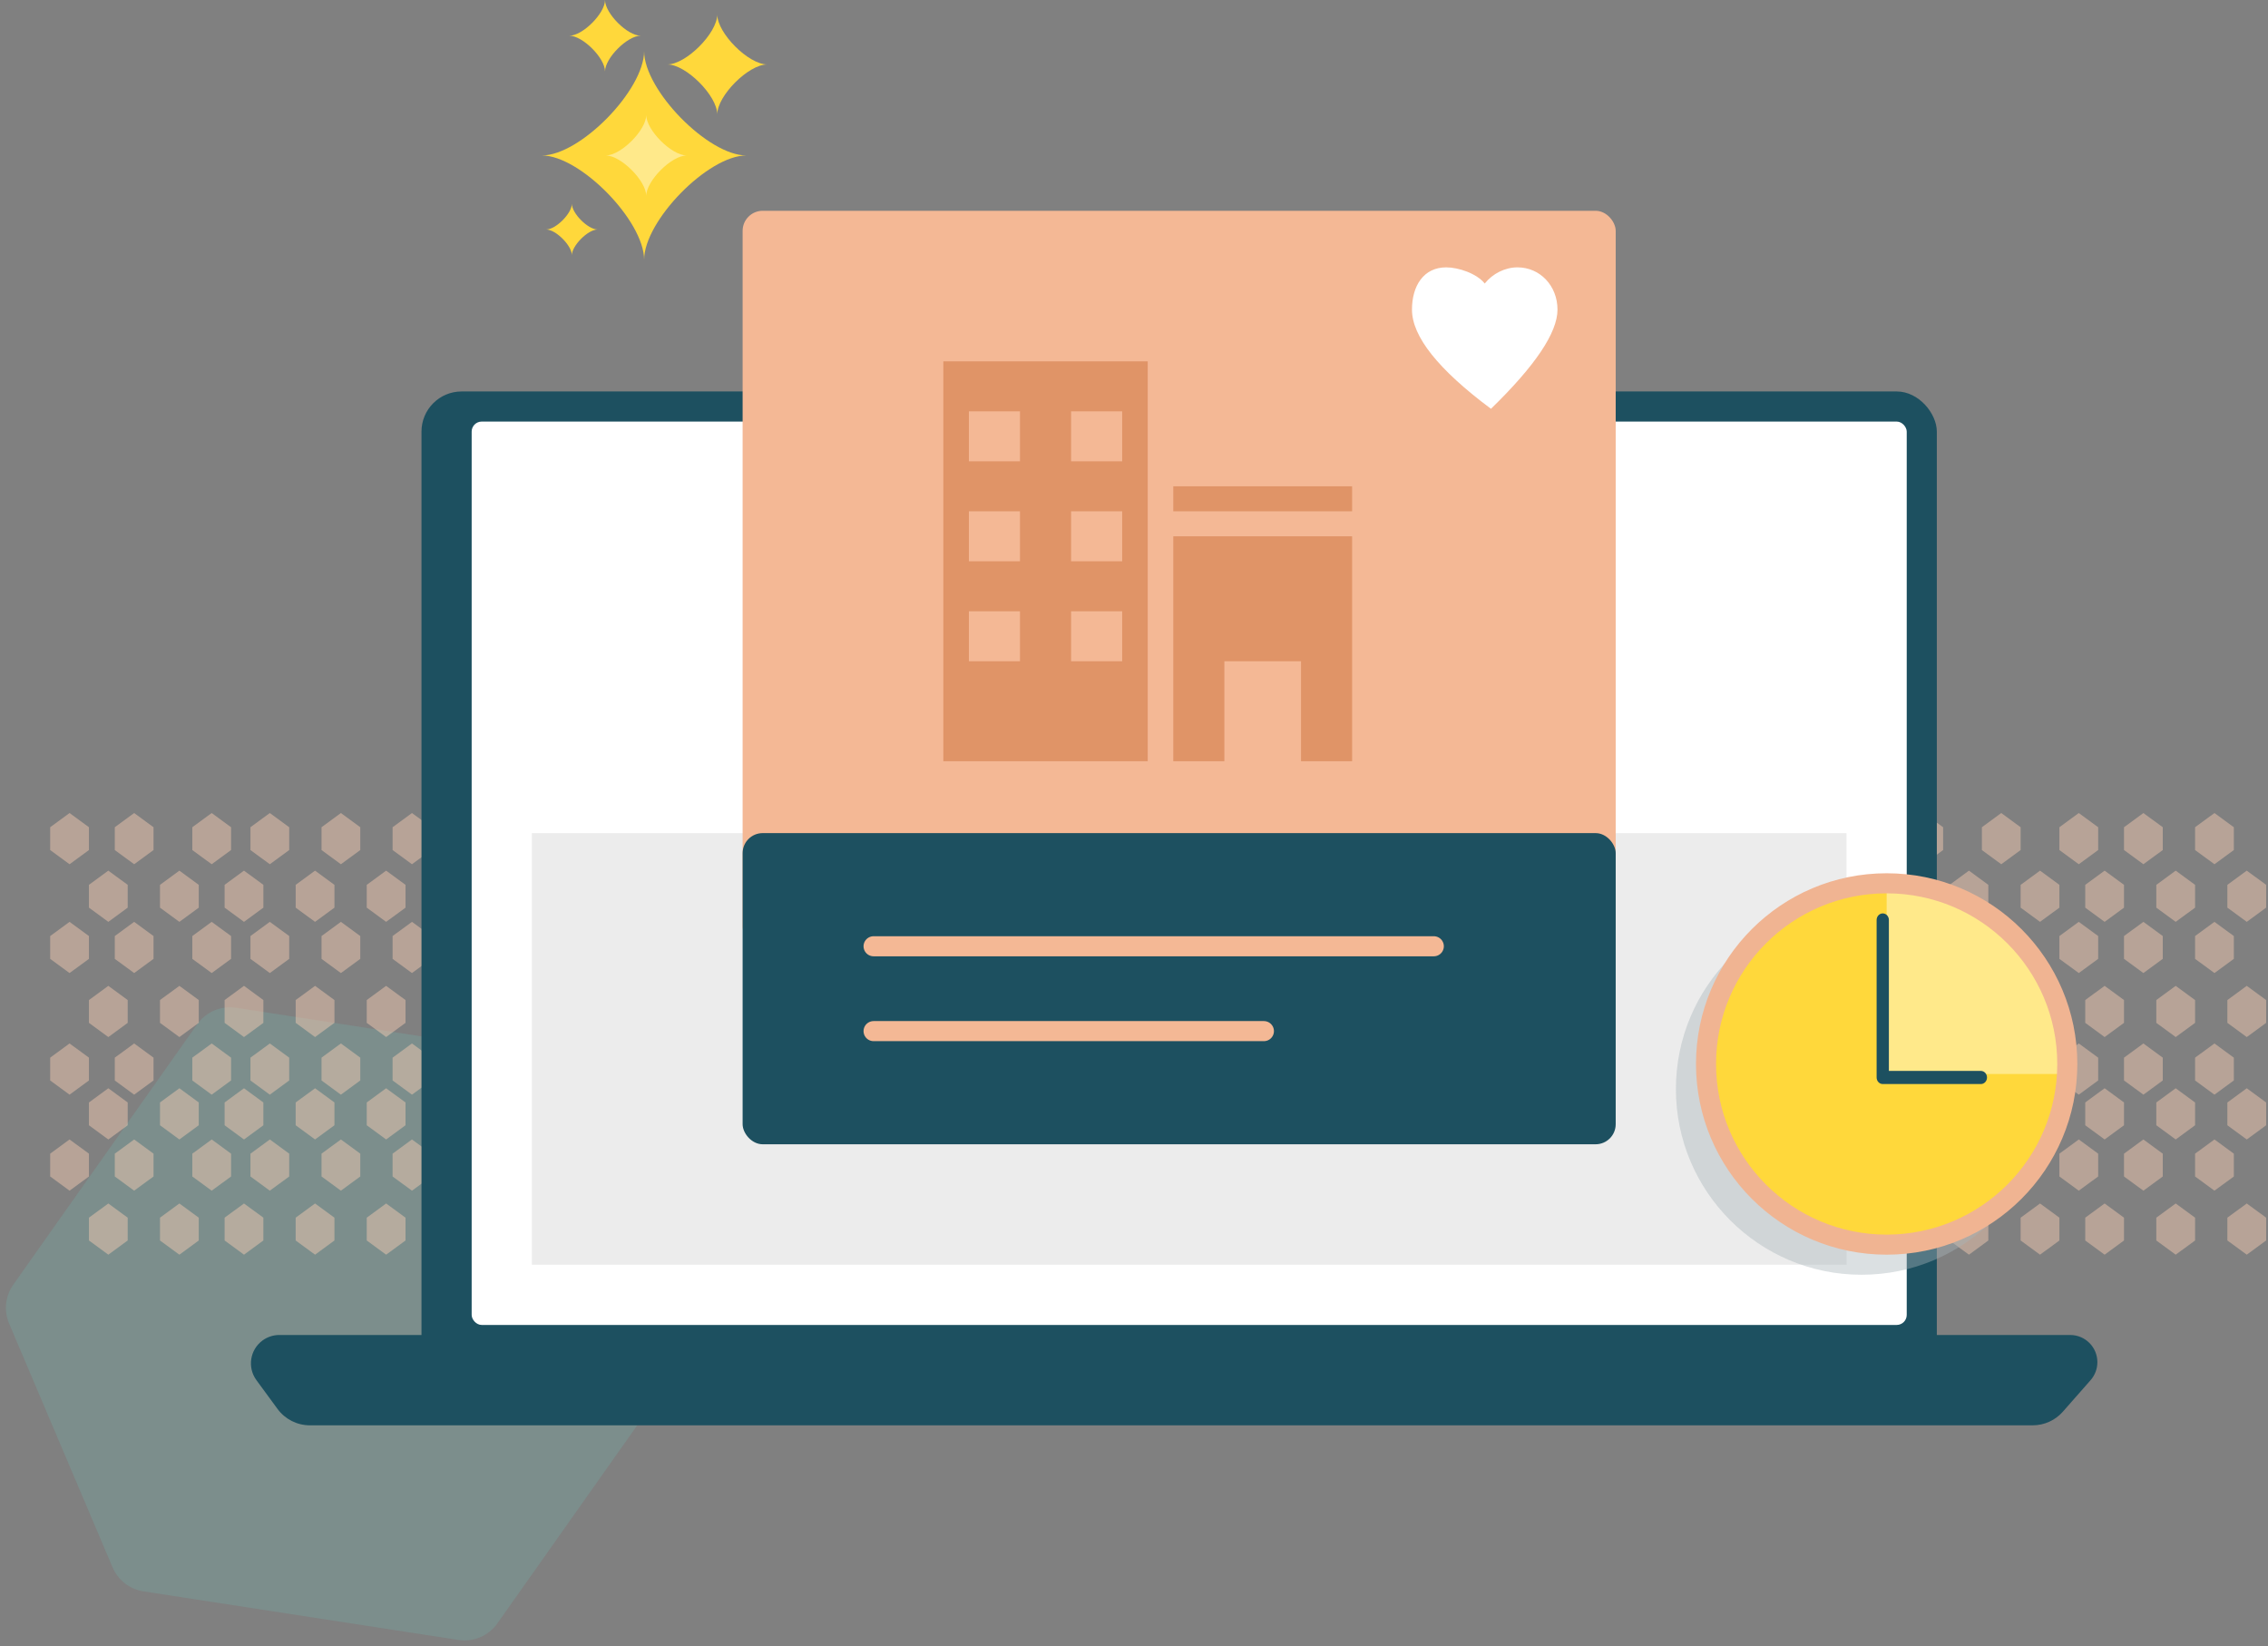 <?xml version="1.0" encoding="UTF-8"?>
<svg width="226px" height="164px" viewBox="0 0 226 164" version="1.1" xmlns="http://www.w3.org/2000/svg" xmlns:xlink="http://www.w3.org/1999/xlink">
    <rect x="0" y="0" width="226" height="164" fill="#808080" stroke="none"/>
    <!-- Generator: sketchtool 51.2 (57519) - http://www.bohemiancoding.com/sketch -->
    <title>83A30BFD-D18C-4007-9A3E-85406450550F</title>
    <desc>Created with sketchtool.</desc>
    <defs></defs>
    <g id="Page-1" stroke="none" stroke-width="1" fill="none" fill-rule="evenodd">
        <g id="31-List-Your-Property---Thank-you-pop-up" transform="translate(-602, -271)">
            <g id="Group-20" transform="translate(477, 211)">
                <g id="listing-submitted" transform="translate(117, 60)">
                    <path d="M44.708,98.573 L71.714,115.296 C72.892,116.025 73.608,117.311 73.608,118.696 L73.608,145.086 C73.608,146.471 72.892,147.758 71.714,148.487 L44.708,165.21 C43.418,166.009 41.787,166.009 40.497,165.21 L13.491,148.487 C12.314,147.758 11.597,146.471 11.597,145.086 L11.597,118.696 C11.597,117.311 12.314,116.025 13.491,115.296 L40.497,98.573 C41.787,97.774 43.418,97.774 44.708,98.573 Z" id="Polygon-2-Copy" fill-opacity="0.204" fill="#6DC7BE" transform="translate(42.603, 131.891) rotate(-23) translate(-42.603, -131.891) "></path>
                    <g id="Group-9" transform="translate(13, 81)" fill="#FFD1B6" fill-opacity="0.437">
                        <path d="M1.931,0 L3.863,1.414 L3.863,3.687 L1.931,5.101 L0,3.687 L0,1.414 L1.931,0 Z M111.373,0 L113.304,1.414 L113.304,3.687 L111.373,5.101 L109.442,3.687 L109.442,1.414 L111.373,0 Z M1.931,22.957 L3.863,24.371 L3.863,26.643 L1.931,28.058 L0,26.643 L0,24.371 L1.931,22.957 Z M111.373,22.957 L113.304,24.371 L113.304,26.643 L111.373,28.058 L109.442,26.643 L109.442,24.371 L111.373,22.957 Z M1.931,10.841 L3.863,12.255 L3.863,14.528 L1.931,15.942 L0,14.528 L0,12.255 L1.931,10.841 Z M111.373,10.841 L113.304,12.255 L113.304,14.528 L111.373,15.942 L109.442,14.528 L109.442,12.255 L111.373,10.841 Z M1.931,32.522 L3.863,33.936 L3.863,36.209 L1.931,37.623 L0,36.209 L0,33.936 L1.931,32.522 Z M111.373,32.522 L113.304,33.936 L113.304,36.209 L111.373,37.623 L109.442,36.209 L109.442,33.936 L111.373,32.522 Z M5.794,5.739 L7.725,7.154 L7.725,9.426 L5.794,10.841 L3.863,9.426 L3.863,7.154 L5.794,5.739 Z M115.236,5.739 L117.167,7.154 L117.167,9.426 L115.236,10.841 L113.304,9.426 L113.304,7.154 L115.236,5.739 Z M5.794,27.42 L7.725,28.835 L7.725,31.107 L5.794,32.522 L3.863,31.107 L3.863,28.835 L5.794,27.42 Z M115.236,27.42 L117.167,28.835 L117.167,31.107 L115.236,32.522 L113.304,31.107 L113.304,28.835 L115.236,27.42 Z M5.794,17.217 L7.725,18.632 L7.725,20.904 L5.794,22.319 L3.863,20.904 L3.863,18.632 L5.794,17.217 Z M115.236,17.217 L117.167,18.632 L117.167,20.904 L115.236,22.319 L113.304,20.904 L113.304,18.632 L115.236,17.217 Z M5.794,38.899 L7.725,40.313 L7.725,42.586 L5.794,44 L3.863,42.586 L3.863,40.313 L5.794,38.899 Z M115.236,38.899 L117.167,40.313 L117.167,42.586 L115.236,44 L113.304,42.586 L113.304,40.313 L115.236,38.899 Z M28.97,0 L30.901,1.414 L30.901,3.687 L28.97,5.101 L27.039,3.687 L27.039,1.414 L28.97,0 Z M139.699,0 L141.63,1.414 L141.63,3.687 L139.699,5.101 L137.768,3.687 L137.768,1.414 L139.699,0 Z M28.97,22.957 L30.901,24.371 L30.901,26.643 L28.97,28.058 L27.039,26.643 L27.039,24.371 L28.97,22.957 Z M139.699,22.957 L141.63,24.371 L141.63,26.643 L139.699,28.058 L137.768,26.643 L137.768,24.371 L139.699,22.957 Z M28.97,10.841 L30.901,12.255 L30.901,14.528 L28.97,15.942 L27.039,14.528 L27.039,12.255 L28.97,10.841 Z M139.699,10.841 L141.63,12.255 L141.63,14.528 L139.699,15.942 L137.768,14.528 L137.768,12.255 L139.699,10.841 Z M28.97,32.522 L30.901,33.936 L30.901,36.209 L28.97,37.623 L27.039,36.209 L27.039,33.936 L28.97,32.522 Z M139.699,32.522 L141.63,33.936 L141.63,36.209 L139.699,37.623 L137.768,36.209 L137.768,33.936 L139.699,32.522 Z M33.476,5.739 L35.408,7.154 L35.408,9.426 L33.476,10.841 L31.545,9.426 L31.545,7.154 L33.476,5.739 Z M142.918,5.739 L144.849,7.154 L144.849,9.426 L142.918,10.841 L140.987,9.426 L140.987,7.154 L142.918,5.739 Z M33.476,27.42 L35.408,28.835 L35.408,31.107 L33.476,32.522 L31.545,31.107 L31.545,28.835 L33.476,27.42 Z M142.918,27.42 L144.849,28.835 L144.849,31.107 L142.918,32.522 L140.987,31.107 L140.987,28.835 L142.918,27.42 Z M33.476,17.217 L35.408,18.632 L35.408,20.904 L33.476,22.319 L31.545,20.904 L31.545,18.632 L33.476,17.217 Z M142.918,17.217 L144.849,18.632 L144.849,20.904 L142.918,22.319 L140.987,20.904 L140.987,18.632 L142.918,17.217 Z M33.476,38.899 L35.408,40.313 L35.408,42.586 L33.476,44 L31.545,42.586 L31.545,40.313 L33.476,38.899 Z M142.918,38.899 L144.849,40.313 L144.849,42.586 L142.918,44 L140.987,42.586 L140.987,40.313 L142.918,38.899 Z M57.94,0 L59.871,1.414 L59.871,3.687 L57.94,5.101 L56.008,3.687 L56.008,1.414 L57.94,0 Z M166.738,0 L168.669,1.414 L168.669,3.687 L166.738,5.101 L164.806,3.687 L164.806,1.414 L166.738,0 Z M57.94,22.957 L59.871,24.371 L59.871,26.643 L57.94,28.058 L56.008,26.643 L56.008,24.371 L57.94,22.957 Z M166.738,22.957 L168.669,24.371 L168.669,26.643 L166.738,28.058 L164.806,26.643 L164.806,24.371 L166.738,22.957 Z M57.94,10.841 L59.871,12.255 L59.871,14.528 L57.94,15.942 L56.008,14.528 L56.008,12.255 L57.94,10.841 Z M166.738,10.841 L168.669,12.255 L168.669,14.528 L166.738,15.942 L164.806,14.528 L164.806,12.255 L166.738,10.841 Z M57.94,32.522 L59.871,33.936 L59.871,36.209 L57.94,37.623 L56.008,36.209 L56.008,33.936 L57.94,32.522 Z M166.738,32.522 L168.669,33.936 L168.669,36.209 L166.738,37.623 L164.806,36.209 L164.806,33.936 L166.738,32.522 Z M60.515,5.739 L62.446,7.154 L62.446,9.426 L60.515,10.841 L58.584,9.426 L58.584,7.154 L60.515,5.739 Z M170.6,5.739 L172.532,7.154 L172.532,9.426 L170.6,10.841 L168.669,9.426 L168.669,7.154 L170.6,5.739 Z M60.515,27.42 L62.446,28.835 L62.446,31.107 L60.515,32.522 L58.584,31.107 L58.584,28.835 L60.515,27.42 Z M170.6,27.42 L172.532,28.835 L172.532,31.107 L170.6,32.522 L168.669,31.107 L168.669,28.835 L170.6,27.42 Z M60.515,17.217 L62.446,18.632 L62.446,20.904 L60.515,22.319 L58.584,20.904 L58.584,18.632 L60.515,17.217 Z M170.6,17.217 L172.532,18.632 L172.532,20.904 L170.6,22.319 L168.669,20.904 L168.669,18.632 L170.6,17.217 Z M60.515,38.899 L62.446,40.313 L62.446,42.586 L60.515,44 L58.584,42.586 L58.584,40.313 L60.515,38.899 Z M170.6,38.899 L172.532,40.313 L172.532,42.586 L170.6,44 L168.669,42.586 L168.669,40.313 L170.6,38.899 Z M84.335,0 L86.266,1.414 L86.266,3.687 L84.335,5.101 L82.403,3.687 L82.403,1.414 L84.335,0 Z M194.42,0 L196.351,1.414 L196.351,3.687 L194.42,5.101 L192.489,3.687 L192.489,1.414 L194.42,0 Z M84.335,22.957 L86.266,24.371 L86.266,26.643 L84.335,28.058 L82.403,26.643 L82.403,24.371 L84.335,22.957 Z M194.42,22.957 L196.351,24.371 L196.351,26.643 L194.42,28.058 L192.489,26.643 L192.489,24.371 L194.42,22.957 Z M84.335,10.841 L86.266,12.255 L86.266,14.528 L84.335,15.942 L82.403,14.528 L82.403,12.255 L84.335,10.841 Z M194.42,10.841 L196.351,12.255 L196.351,14.528 L194.42,15.942 L192.489,14.528 L192.489,12.255 L194.42,10.841 Z M84.335,32.522 L86.266,33.936 L86.266,36.209 L84.335,37.623 L82.403,36.209 L82.403,33.936 L84.335,32.522 Z M194.42,32.522 L196.351,33.936 L196.351,36.209 L194.42,37.623 L192.489,36.209 L192.489,33.936 L194.42,32.522 Z M88.197,5.739 L90.128,7.154 L90.128,9.426 L88.197,10.841 L86.266,9.426 L86.266,7.154 L88.197,5.739 Z M198.283,5.739 L200.214,7.154 L200.214,9.426 L198.283,10.841 L196.351,9.426 L196.351,7.154 L198.283,5.739 Z M88.197,27.42 L90.128,28.835 L90.128,31.107 L88.197,32.522 L86.266,31.107 L86.266,28.835 L88.197,27.42 Z M198.283,27.42 L200.214,28.835 L200.214,31.107 L198.283,32.522 L196.351,31.107 L196.351,28.835 L198.283,27.42 Z M88.197,17.217 L90.128,18.632 L90.128,20.904 L88.197,22.319 L86.266,20.904 L86.266,18.632 L88.197,17.217 Z M198.283,17.217 L200.214,18.632 L200.214,20.904 L198.283,22.319 L196.351,20.904 L196.351,18.632 L198.283,17.217 Z M88.197,38.899 L90.128,40.313 L90.128,42.586 L88.197,44 L86.266,42.586 L86.266,40.313 L88.197,38.899 Z M198.283,38.899 L200.214,40.313 L200.214,42.586 L198.283,44 L196.351,42.586 L196.351,40.313 L198.283,38.899 Z M16.094,0 L18.026,1.414 L18.026,3.687 L16.094,5.101 L14.163,3.687 L14.163,1.414 L16.094,0 Z M126.18,0 L128.111,1.414 L128.111,3.687 L126.18,5.101 L124.249,3.687 L124.249,1.414 L126.18,0 Z M16.094,22.957 L18.026,24.371 L18.026,26.643 L16.094,28.058 L14.163,26.643 L14.163,24.371 L16.094,22.957 Z M126.18,22.957 L128.111,24.371 L128.111,26.643 L126.18,28.058 L124.249,26.643 L124.249,24.371 L126.18,22.957 Z M16.094,10.841 L18.026,12.255 L18.026,14.528 L16.094,15.942 L14.163,14.528 L14.163,12.255 L16.094,10.841 Z M126.18,10.841 L128.111,12.255 L128.111,14.528 L126.18,15.942 L124.249,14.528 L124.249,12.255 L126.18,10.841 Z M16.094,32.522 L18.026,33.936 L18.026,36.209 L16.094,37.623 L14.163,36.209 L14.163,33.936 L16.094,32.522 Z M126.18,32.522 L128.111,33.936 L128.111,36.209 L126.18,37.623 L124.249,36.209 L124.249,33.936 L126.18,32.522 Z M19.313,5.739 L21.245,7.154 L21.245,9.426 L19.313,10.841 L17.382,9.426 L17.382,7.154 L19.313,5.739 Z M129.399,5.739 L131.33,7.154 L131.33,9.426 L129.399,10.841 L127.467,9.426 L127.467,7.154 L129.399,5.739 Z M19.313,27.42 L21.245,28.835 L21.245,31.107 L19.313,32.522 L17.382,31.107 L17.382,28.835 L19.313,27.42 Z M129.399,27.42 L131.33,28.835 L131.33,31.107 L129.399,32.522 L127.467,31.107 L127.467,28.835 L129.399,27.42 Z M19.313,17.217 L21.245,18.632 L21.245,20.904 L19.313,22.319 L17.382,20.904 L17.382,18.632 L19.313,17.217 Z M129.399,17.217 L131.33,18.632 L131.33,20.904 L129.399,22.319 L127.467,20.904 L127.467,18.632 L129.399,17.217 Z M19.313,38.899 L21.245,40.313 L21.245,42.586 L19.313,44 L17.382,42.586 L17.382,40.313 L19.313,38.899 Z M129.399,38.899 L131.33,40.313 L131.33,42.586 L129.399,44 L127.467,42.586 L127.467,40.313 L129.399,38.899 Z M43.133,0 L45.064,1.414 L45.064,3.687 L43.133,5.101 L41.202,3.687 L41.202,1.414 L43.133,0 Z M153.862,0 L155.794,1.414 L155.794,3.687 L153.862,5.101 L151.931,3.687 L151.931,1.414 L153.862,0 Z M43.133,22.957 L45.064,24.371 L45.064,26.643 L43.133,28.058 L41.202,26.643 L41.202,24.371 L43.133,22.957 Z M153.862,22.957 L155.794,24.371 L155.794,26.643 L153.862,28.058 L151.931,26.643 L151.931,24.371 L153.862,22.957 Z M43.133,10.841 L45.064,12.255 L45.064,14.528 L43.133,15.942 L41.202,14.528 L41.202,12.255 L43.133,10.841 Z M153.862,10.841 L155.794,12.255 L155.794,14.528 L153.862,15.942 L151.931,14.528 L151.931,12.255 L153.862,10.841 Z M43.133,32.522 L45.064,33.936 L45.064,36.209 L43.133,37.623 L41.202,36.209 L41.202,33.936 L43.133,32.522 Z M153.862,32.522 L155.794,33.936 L155.794,36.209 L153.862,37.623 L151.931,36.209 L151.931,33.936 L153.862,32.522 Z M46.352,5.739 L48.283,7.154 L48.283,9.426 L46.352,10.841 L44.42,9.426 L44.42,7.154 L46.352,5.739 Z M157.081,5.739 L159.012,7.154 L159.012,9.426 L157.081,10.841 L155.15,9.426 L155.15,7.154 L157.081,5.739 Z M46.352,27.42 L48.283,28.835 L48.283,31.107 L46.352,32.522 L44.42,31.107 L44.42,28.835 L46.352,27.42 Z M157.081,27.42 L159.012,28.835 L159.012,31.107 L157.081,32.522 L155.15,31.107 L155.15,28.835 L157.081,27.42 Z M46.352,17.217 L48.283,18.632 L48.283,20.904 L46.352,22.319 L44.42,20.904 L44.42,18.632 L46.352,17.217 Z M157.081,17.217 L159.012,18.632 L159.012,20.904 L157.081,22.319 L155.15,20.904 L155.15,18.632 L157.081,17.217 Z M46.352,38.899 L48.283,40.313 L48.283,42.586 L46.352,44 L44.42,42.586 L44.42,40.313 L46.352,38.899 Z M157.081,38.899 L159.012,40.313 L159.012,42.586 L157.081,44 L155.15,42.586 L155.15,40.313 L157.081,38.899 Z M70.815,0 L72.747,1.414 L72.747,3.687 L70.815,5.101 L68.884,3.687 L68.884,1.414 L70.815,0 Z M180.901,0 L182.832,1.414 L182.832,3.687 L180.901,5.101 L178.969,3.687 L178.969,1.414 L180.901,0 Z M70.815,22.957 L72.747,24.371 L72.747,26.643 L70.815,28.058 L68.884,26.643 L68.884,24.371 L70.815,22.957 Z M180.901,22.957 L182.832,24.371 L182.832,26.643 L180.901,28.058 L178.969,26.643 L178.969,24.371 L180.901,22.957 Z M70.815,10.841 L72.747,12.255 L72.747,14.528 L70.815,15.942 L68.884,14.528 L68.884,12.255 L70.815,10.841 Z M180.901,10.841 L182.832,12.255 L182.832,14.528 L180.901,15.942 L178.969,14.528 L178.969,12.255 L180.901,10.841 Z M70.815,32.522 L72.747,33.936 L72.747,36.209 L70.815,37.623 L68.884,36.209 L68.884,33.936 L70.815,32.522 Z M180.901,32.522 L182.832,33.936 L182.832,36.209 L180.901,37.623 L178.969,36.209 L178.969,33.936 L180.901,32.522 Z M73.39,5.739 L75.322,7.154 L75.322,9.426 L73.39,10.841 L71.459,9.426 L71.459,7.154 L73.39,5.739 Z M184.12,5.739 L186.051,7.154 L186.051,9.426 L184.12,10.841 L182.188,9.426 L182.188,7.154 L184.12,5.739 Z M73.39,27.42 L75.322,28.835 L75.322,31.107 L73.39,32.522 L71.459,31.107 L71.459,28.835 L73.39,27.42 Z M184.12,27.42 L186.051,28.835 L186.051,31.107 L184.12,32.522 L182.188,31.107 L182.188,28.835 L184.12,27.42 Z M73.39,17.217 L75.322,18.632 L75.322,20.904 L73.39,22.319 L71.459,20.904 L71.459,18.632 L73.39,17.217 Z M184.12,17.217 L186.051,18.632 L186.051,20.904 L184.12,22.319 L182.188,20.904 L182.188,18.632 L184.12,17.217 Z M73.39,38.899 L75.322,40.313 L75.322,42.586 L73.39,44 L71.459,42.586 L71.459,40.313 L73.39,38.899 Z M184.12,38.899 L186.051,40.313 L186.051,42.586 L184.12,44 L182.188,42.586 L182.188,40.313 L184.12,38.899 Z M98.498,0 L100.429,1.414 L100.429,3.687 L98.498,5.101 L96.566,3.687 L96.566,1.414 L98.498,0 Z M208.583,0 L210.514,1.414 L210.514,3.687 L208.583,5.101 L206.652,3.687 L206.652,1.414 L208.583,0 Z M98.498,22.957 L100.429,24.371 L100.429,26.643 L98.498,28.058 L96.566,26.643 L96.566,24.371 L98.498,22.957 Z M208.583,22.957 L210.514,24.371 L210.514,26.643 L208.583,28.058 L206.652,26.643 L206.652,24.371 L208.583,22.957 Z M98.498,10.841 L100.429,12.255 L100.429,14.528 L98.498,15.942 L96.566,14.528 L96.566,12.255 L98.498,10.841 Z M208.583,10.841 L210.514,12.255 L210.514,14.528 L208.583,15.942 L206.652,14.528 L206.652,12.255 L208.583,10.841 Z M98.498,32.522 L100.429,33.936 L100.429,36.209 L98.498,37.623 L96.566,36.209 L96.566,33.936 L98.498,32.522 Z M208.583,32.522 L210.514,33.936 L210.514,36.209 L208.583,37.623 L206.652,36.209 L206.652,33.936 L208.583,32.522 Z M101.073,5.739 L103.004,7.154 L103.004,9.426 L101.073,10.841 L99.141,9.426 L99.141,7.154 L101.073,5.739 Z M211.802,5.739 L213.733,7.154 L213.733,9.426 L211.802,10.841 L209.871,9.426 L209.871,7.154 L211.802,5.739 Z M101.073,27.42 L103.004,28.835 L103.004,31.107 L101.073,32.522 L99.141,31.107 L99.141,28.835 L101.073,27.42 Z M211.802,27.42 L213.733,28.835 L213.733,31.107 L211.802,32.522 L209.871,31.107 L209.871,28.835 L211.802,27.42 Z M101.073,17.217 L103.004,18.632 L103.004,20.904 L101.073,22.319 L99.141,20.904 L99.141,18.632 L101.073,17.217 Z M211.802,17.217 L213.733,18.632 L213.733,20.904 L211.802,22.319 L209.871,20.904 L209.871,18.632 L211.802,17.217 Z M101.073,38.899 L103.004,40.313 L103.004,42.586 L101.073,44 L99.141,42.586 L99.141,40.313 L101.073,38.899 Z M211.802,38.899 L213.733,40.313 L213.733,42.586 L211.802,44 L209.871,42.586 L209.871,40.313 L211.802,38.899 Z M8.369,0 L10.3,1.414 L10.3,3.687 L8.369,5.101 L6.438,3.687 L6.438,1.414 L8.369,0 Z M119.098,0 L121.03,1.414 L121.03,3.687 L119.098,5.101 L117.167,3.687 L117.167,1.414 L119.098,0 Z M8.369,22.957 L10.3,24.371 L10.3,26.643 L8.369,28.058 L6.438,26.643 L6.438,24.371 L8.369,22.957 Z M119.098,22.957 L121.03,24.371 L121.03,26.643 L119.098,28.058 L117.167,26.643 L117.167,24.371 L119.098,22.957 Z M8.369,10.841 L10.3,12.255 L10.3,14.528 L8.369,15.942 L6.438,14.528 L6.438,12.255 L8.369,10.841 Z M119.098,10.841 L121.03,12.255 L121.03,14.528 L119.098,15.942 L117.167,14.528 L117.167,12.255 L119.098,10.841 Z M8.369,32.522 L10.3,33.936 L10.3,36.209 L8.369,37.623 L6.438,36.209 L6.438,33.936 L8.369,32.522 Z M119.098,32.522 L121.03,33.936 L121.03,36.209 L119.098,37.623 L117.167,36.209 L117.167,33.936 L119.098,32.522 Z M12.875,5.739 L14.807,7.154 L14.807,9.426 L12.875,10.841 L10.944,9.426 L10.944,7.154 L12.875,5.739 Z M122.961,5.739 L124.892,7.154 L124.892,9.426 L122.961,10.841 L121.03,9.426 L121.03,7.154 L122.961,5.739 Z M12.875,27.42 L14.807,28.835 L14.807,31.107 L12.875,32.522 L10.944,31.107 L10.944,28.835 L12.875,27.42 Z M122.961,27.42 L124.892,28.835 L124.892,31.107 L122.961,32.522 L121.03,31.107 L121.03,28.835 L122.961,27.42 Z M12.875,17.217 L14.807,18.632 L14.807,20.904 L12.875,22.319 L10.944,20.904 L10.944,18.632 L12.875,17.217 Z M122.961,17.217 L124.892,18.632 L124.892,20.904 L122.961,22.319 L121.03,20.904 L121.03,18.632 L122.961,17.217 Z M12.875,38.899 L14.807,40.313 L14.807,42.586 L12.875,44 L10.944,42.586 L10.944,40.313 L12.875,38.899 Z M122.961,38.899 L124.892,40.313 L124.892,42.586 L122.961,44 L121.03,42.586 L121.03,40.313 L122.961,38.899 Z M36.051,0 L37.983,1.414 L37.983,3.687 L36.051,5.101 L34.12,3.687 L34.12,1.414 L36.051,0 Z M146.137,0 L148.068,1.414 L148.068,3.687 L146.137,5.101 L144.206,3.687 L144.206,1.414 L146.137,0 Z M36.051,22.957 L37.983,24.371 L37.983,26.643 L36.051,28.058 L34.12,26.643 L34.12,24.371 L36.051,22.957 Z M146.137,22.957 L148.068,24.371 L148.068,26.643 L146.137,28.058 L144.206,26.643 L144.206,24.371 L146.137,22.957 Z M36.051,10.841 L37.983,12.255 L37.983,14.528 L36.051,15.942 L34.12,14.528 L34.12,12.255 L36.051,10.841 Z M146.137,10.841 L148.068,12.255 L148.068,14.528 L146.137,15.942 L144.206,14.528 L144.206,12.255 L146.137,10.841 Z M36.051,32.522 L37.983,33.936 L37.983,36.209 L36.051,37.623 L34.12,36.209 L34.12,33.936 L36.051,32.522 Z M146.137,32.522 L148.068,33.936 L148.068,36.209 L146.137,37.623 L144.206,36.209 L144.206,33.936 L146.137,32.522 Z M39.914,5.739 L41.845,7.154 L41.845,9.426 L39.914,10.841 L37.983,9.426 L37.983,7.154 L39.914,5.739 Z M150,5.739 L151.931,7.154 L151.931,9.426 L150,10.841 L148.068,9.426 L148.068,7.154 L150,5.739 Z M39.914,27.42 L41.845,28.835 L41.845,31.107 L39.914,32.522 L37.983,31.107 L37.983,28.835 L39.914,27.42 Z M150,27.42 L151.931,28.835 L151.931,31.107 L150,32.522 L148.068,31.107 L148.068,28.835 L150,27.42 Z M39.914,17.217 L41.845,18.632 L41.845,20.904 L39.914,22.319 L37.983,20.904 L37.983,18.632 L39.914,17.217 Z M150,17.217 L151.931,18.632 L151.931,20.904 L150,22.319 L148.068,20.904 L148.068,18.632 L150,17.217 Z M39.914,38.899 L41.845,40.313 L41.845,42.586 L39.914,44 L37.983,42.586 L37.983,40.313 L39.914,38.899 Z M150,38.899 L151.931,40.313 L151.931,42.586 L150,44 L148.068,42.586 L148.068,40.313 L150,38.899 Z M63.09,0 L65.021,1.414 L65.021,3.687 L63.09,5.101 L61.159,3.687 L61.159,1.414 L63.09,0 Z M173.175,0 L175.107,1.414 L175.107,3.687 L173.175,5.101 L171.244,3.687 L171.244,1.414 L173.175,0 Z M63.09,22.957 L65.021,24.371 L65.021,26.643 L63.09,28.058 L61.159,26.643 L61.159,24.371 L63.09,22.957 Z M173.175,22.957 L175.107,24.371 L175.107,26.643 L173.175,28.058 L171.244,26.643 L171.244,24.371 L173.175,22.957 Z M63.09,10.841 L65.021,12.255 L65.021,14.528 L63.09,15.942 L61.159,14.528 L61.159,12.255 L63.09,10.841 Z M173.175,10.841 L175.107,12.255 L175.107,14.528 L173.175,15.942 L171.244,14.528 L171.244,12.255 L173.175,10.841 Z M63.09,32.522 L65.021,33.936 L65.021,36.209 L63.09,37.623 L61.159,36.209 L61.159,33.936 L63.09,32.522 Z M173.175,32.522 L175.107,33.936 L175.107,36.209 L173.175,37.623 L171.244,36.209 L171.244,33.936 L173.175,32.522 Z M67.596,5.739 L69.528,7.154 L69.528,9.426 L67.596,10.841 L65.665,9.426 L65.665,7.154 L67.596,5.739 Z M177.682,5.739 L179.613,7.154 L179.613,9.426 L177.682,10.841 L175.751,9.426 L175.751,7.154 L177.682,5.739 Z M67.596,27.42 L69.528,28.835 L69.528,31.107 L67.596,32.522 L65.665,31.107 L65.665,28.835 L67.596,27.42 Z M177.682,27.42 L179.613,28.835 L179.613,31.107 L177.682,32.522 L175.751,31.107 L175.751,28.835 L177.682,27.42 Z M67.596,17.217 L69.528,18.632 L69.528,20.904 L67.596,22.319 L65.665,20.904 L65.665,18.632 L67.596,17.217 Z M177.682,17.217 L179.613,18.632 L179.613,20.904 L177.682,22.319 L175.751,20.904 L175.751,18.632 L177.682,17.217 Z M67.596,38.899 L69.528,40.313 L69.528,42.586 L67.596,44 L65.665,42.586 L65.665,40.313 L67.596,38.899 Z M177.682,38.899 L179.613,40.313 L179.613,42.586 L177.682,44 L175.751,42.586 L175.751,40.313 L177.682,38.899 Z M91.416,0 L93.347,1.414 L93.347,3.687 L91.416,5.101 L89.485,3.687 L89.485,1.414 L91.416,0 Z M202.145,0 L204.077,1.414 L204.077,3.687 L202.145,5.101 L200.214,3.687 L200.214,1.414 L202.145,0 Z M91.416,22.957 L93.347,24.371 L93.347,26.643 L91.416,28.058 L89.485,26.643 L89.485,24.371 L91.416,22.957 Z M202.145,22.957 L204.077,24.371 L204.077,26.643 L202.145,28.058 L200.214,26.643 L200.214,24.371 L202.145,22.957 Z M91.416,10.841 L93.347,12.255 L93.347,14.528 L91.416,15.942 L89.485,14.528 L89.485,12.255 L91.416,10.841 Z M202.145,10.841 L204.077,12.255 L204.077,14.528 L202.145,15.942 L200.214,14.528 L200.214,12.255 L202.145,10.841 Z M91.416,32.522 L93.347,33.936 L93.347,36.209 L91.416,37.623 L89.485,36.209 L89.485,33.936 L91.416,32.522 Z M202.145,32.522 L204.077,33.936 L204.077,36.209 L202.145,37.623 L200.214,36.209 L200.214,33.936 L202.145,32.522 Z M95.279,5.739 L97.21,7.154 L97.21,9.426 L95.279,10.841 L93.347,9.426 L93.347,7.154 L95.279,5.739 Z M204.72,5.739 L206.652,7.154 L206.652,9.426 L204.72,10.841 L202.789,9.426 L202.789,7.154 L204.72,5.739 Z M95.279,27.42 L97.21,28.835 L97.21,31.107 L95.279,32.522 L93.347,31.107 L93.347,28.835 L95.279,27.42 Z M204.72,27.42 L206.652,28.835 L206.652,31.107 L204.72,32.522 L202.789,31.107 L202.789,28.835 L204.72,27.42 Z M95.279,17.217 L97.21,18.632 L97.21,20.904 L95.279,22.319 L93.347,20.904 L93.347,18.632 L95.279,17.217 Z M204.72,17.217 L206.652,18.632 L206.652,20.904 L204.72,22.319 L202.789,20.904 L202.789,18.632 L204.72,17.217 Z M95.279,38.899 L97.21,40.313 L97.21,42.586 L95.279,44 L93.347,42.586 L93.347,40.313 L95.279,38.899 Z M204.72,38.899 L206.652,40.313 L206.652,42.586 L204.72,44 L202.789,42.586 L202.789,40.313 L204.72,38.899 Z M21.888,0 L23.82,1.414 L23.82,3.687 L21.888,5.101 L19.957,3.687 L19.957,1.414 L21.888,0 Z M131.974,0 L133.905,1.414 L133.905,3.687 L131.974,5.101 L130.043,3.687 L130.043,1.414 L131.974,0 Z M21.888,22.957 L23.82,24.371 L23.82,26.643 L21.888,28.058 L19.957,26.643 L19.957,24.371 L21.888,22.957 Z M131.974,22.957 L133.905,24.371 L133.905,26.643 L131.974,28.058 L130.043,26.643 L130.043,24.371 L131.974,22.957 Z M21.888,10.841 L23.82,12.255 L23.82,14.528 L21.888,15.942 L19.957,14.528 L19.957,12.255 L21.888,10.841 Z M131.974,10.841 L133.905,12.255 L133.905,14.528 L131.974,15.942 L130.043,14.528 L130.043,12.255 L131.974,10.841 Z M21.888,32.522 L23.82,33.936 L23.82,36.209 L21.888,37.623 L19.957,36.209 L19.957,33.936 L21.888,32.522 Z M131.974,32.522 L133.905,33.936 L133.905,36.209 L131.974,37.623 L130.043,36.209 L130.043,33.936 L131.974,32.522 Z M26.395,5.739 L28.326,7.154 L28.326,9.426 L26.395,10.841 L24.463,9.426 L24.463,7.154 L26.395,5.739 Z M136.48,5.739 L138.412,7.154 L138.412,9.426 L136.48,10.841 L134.549,9.426 L134.549,7.154 L136.48,5.739 Z M26.395,27.42 L28.326,28.835 L28.326,31.107 L26.395,32.522 L24.463,31.107 L24.463,28.835 L26.395,27.42 Z M136.48,27.42 L138.412,28.835 L138.412,31.107 L136.48,32.522 L134.549,31.107 L134.549,28.835 L136.48,27.42 Z M26.395,17.217 L28.326,18.632 L28.326,20.904 L26.395,22.319 L24.463,20.904 L24.463,18.632 L26.395,17.217 Z M136.48,17.217 L138.412,18.632 L138.412,20.904 L136.48,22.319 L134.549,20.904 L134.549,18.632 L136.48,17.217 Z M26.395,38.899 L28.326,40.313 L28.326,42.586 L26.395,44 L24.463,42.586 L24.463,40.313 L26.395,38.899 Z M136.48,38.899 L138.412,40.313 L138.412,42.586 L136.48,44 L134.549,42.586 L134.549,40.313 L136.48,38.899 Z M49.571,0 L51.502,1.414 L51.502,3.687 L49.571,5.101 L47.639,3.687 L47.639,1.414 L49.571,0 Z M159.656,0 L161.588,1.414 L161.588,3.687 L159.656,5.101 L157.725,3.687 L157.725,1.414 L159.656,0 Z M49.571,22.957 L51.502,24.371 L51.502,26.643 L49.571,28.058 L47.639,26.643 L47.639,24.371 L49.571,22.957 Z M159.656,22.957 L161.588,24.371 L161.588,26.643 L159.656,28.058 L157.725,26.643 L157.725,24.371 L159.656,22.957 Z M49.571,10.841 L51.502,12.255 L51.502,14.528 L49.571,15.942 L47.639,14.528 L47.639,12.255 L49.571,10.841 Z M159.656,10.841 L161.588,12.255 L161.588,14.528 L159.656,15.942 L157.725,14.528 L157.725,12.255 L159.656,10.841 Z M49.571,32.522 L51.502,33.936 L51.502,36.209 L49.571,37.623 L47.639,36.209 L47.639,33.936 L49.571,32.522 Z M159.656,32.522 L161.588,33.936 L161.588,36.209 L159.656,37.623 L157.725,36.209 L157.725,33.936 L159.656,32.522 Z M54.077,5.739 L56.008,7.154 L56.008,9.426 L54.077,10.841 L52.146,9.426 L52.146,7.154 L54.077,5.739 Z M164.163,5.739 L166.094,7.154 L166.094,9.426 L164.163,10.841 L162.231,9.426 L162.231,7.154 L164.163,5.739 Z M54.077,27.42 L56.008,28.835 L56.008,31.107 L54.077,32.522 L52.146,31.107 L52.146,28.835 L54.077,27.42 Z M164.163,27.42 L166.094,28.835 L166.094,31.107 L164.163,32.522 L162.231,31.107 L162.231,28.835 L164.163,27.42 Z M54.077,17.217 L56.008,18.632 L56.008,20.904 L54.077,22.319 L52.146,20.904 L52.146,18.632 L54.077,17.217 Z M164.163,17.217 L166.094,18.632 L166.094,20.904 L164.163,22.319 L162.231,20.904 L162.231,18.632 L164.163,17.217 Z M54.077,38.899 L56.008,40.313 L56.008,42.586 L54.077,44 L52.146,42.586 L52.146,40.313 L54.077,38.899 Z M164.163,38.899 L166.094,40.313 L166.094,42.586 L164.163,44 L162.231,42.586 L162.231,40.313 L164.163,38.899 Z M77.897,0 L79.828,1.414 L79.828,3.687 L77.897,5.101 L75.965,3.687 L75.965,1.414 L77.897,0 Z M186.695,0 L188.626,1.414 L188.626,3.687 L186.695,5.101 L184.763,3.687 L184.763,1.414 L186.695,0 Z M77.897,22.957 L79.828,24.371 L79.828,26.643 L77.897,28.058 L75.965,26.643 L75.965,24.371 L77.897,22.957 Z M186.695,22.957 L188.626,24.371 L188.626,26.643 L186.695,28.058 L184.763,26.643 L184.763,24.371 L186.695,22.957 Z M77.897,10.841 L79.828,12.255 L79.828,14.528 L77.897,15.942 L75.965,14.528 L75.965,12.255 L77.897,10.841 Z M186.695,10.841 L188.626,12.255 L188.626,14.528 L186.695,15.942 L184.763,14.528 L184.763,12.255 L186.695,10.841 Z M77.897,32.522 L79.828,33.936 L79.828,36.209 L77.897,37.623 L75.965,36.209 L75.965,33.936 L77.897,32.522 Z M186.695,32.522 L188.626,33.936 L188.626,36.209 L186.695,37.623 L184.763,36.209 L184.763,33.936 L186.695,32.522 Z M81.116,5.739 L83.047,7.154 L83.047,9.426 L81.116,10.841 L79.184,9.426 L79.184,7.154 L81.116,5.739 Z M191.201,5.739 L193.132,7.154 L193.132,9.426 L191.201,10.841 L189.27,9.426 L189.27,7.154 L191.201,5.739 Z M81.116,27.42 L83.047,28.835 L83.047,31.107 L81.116,32.522 L79.184,31.107 L79.184,28.835 L81.116,27.42 Z M191.201,27.42 L193.132,28.835 L193.132,31.107 L191.201,32.522 L189.27,31.107 L189.27,28.835 L191.201,27.42 Z M81.116,17.217 L83.047,18.632 L83.047,20.904 L81.116,22.319 L79.184,20.904 L79.184,18.632 L81.116,17.217 Z M191.201,17.217 L193.132,18.632 L193.132,20.904 L191.201,22.319 L189.27,20.904 L189.27,18.632 L191.201,17.217 Z M81.116,38.899 L83.047,40.313 L83.047,42.586 L81.116,44 L79.184,42.586 L79.184,40.313 L81.116,38.899 Z M191.201,38.899 L193.132,40.313 L193.132,42.586 L191.201,44 L189.27,42.586 L189.27,40.313 L191.201,38.899 Z M104.935,0 L106.867,1.414 L106.867,3.687 L104.935,5.101 L103.004,3.687 L103.004,1.414 L104.935,0 Z M215.665,0 L217.596,1.414 L217.596,3.687 L215.665,5.101 L213.733,3.687 L213.733,1.414 L215.665,0 Z M104.935,22.957 L106.867,24.371 L106.867,26.643 L104.935,28.058 L103.004,26.643 L103.004,24.371 L104.935,22.957 Z M215.665,22.957 L217.596,24.371 L217.596,26.643 L215.665,28.058 L213.733,26.643 L213.733,24.371 L215.665,22.957 Z M104.935,10.841 L106.867,12.255 L106.867,14.528 L104.935,15.942 L103.004,14.528 L103.004,12.255 L104.935,10.841 Z M215.665,10.841 L217.596,12.255 L217.596,14.528 L215.665,15.942 L213.733,14.528 L213.733,12.255 L215.665,10.841 Z M104.935,32.522 L106.867,33.936 L106.867,36.209 L104.935,37.623 L103.004,36.209 L103.004,33.936 L104.935,32.522 Z M215.665,32.522 L217.596,33.936 L217.596,36.209 L215.665,37.623 L213.733,36.209 L213.733,33.936 L215.665,32.522 Z M108.154,5.739 L110.086,7.154 L110.086,9.426 L108.154,10.841 L106.223,9.426 L106.223,7.154 L108.154,5.739 Z M218.883,5.739 L220.815,7.154 L220.815,9.426 L218.883,10.841 L216.952,9.426 L216.952,7.154 L218.883,5.739 Z M108.154,27.42 L110.086,28.835 L110.086,31.107 L108.154,32.522 L106.223,31.107 L106.223,28.835 L108.154,27.42 Z M218.883,27.42 L220.815,28.835 L220.815,31.107 L218.883,32.522 L216.952,31.107 L216.952,28.835 L218.883,27.42 Z M108.154,17.217 L110.086,18.632 L110.086,20.904 L108.154,22.319 L106.223,20.904 L106.223,18.632 L108.154,17.217 Z M218.883,17.217 L220.815,18.632 L220.815,20.904 L218.883,22.319 L216.952,20.904 L216.952,18.632 L218.883,17.217 Z M108.154,38.899 L110.086,40.313 L110.086,42.586 L108.154,44 L106.223,42.586 L106.223,40.313 L108.154,38.899 Z M218.883,38.899 L220.815,40.313 L220.815,42.586 L218.883,44 L216.952,42.586 L216.952,40.313 L218.883,38.899 Z" id="Combined-Shape-Copy-6"></path>
                    </g>
                    <g id="renter_illustrasi3" transform="translate(33, 0)">
                        <rect id="Rectangle-33" fill="#1D5060" x="17" y="39" width="151" height="99" rx="4"></rect>
                        <path d="M2.833,133 L181.288,133 C182.784,133 183.998,134.213 183.998,135.71 C183.998,136.369 183.758,137.005 183.322,137.5 L180.558,140.642 C179.799,141.505 178.705,142 177.555,142 L5.879,142 C4.604,142 3.406,141.393 2.653,140.365 L0.552,137.5 C-0.371,136.24 -0.099,134.471 1.161,133.547 C1.646,133.192 2.232,133 2.833,133 Z" id="Rectangle-33" fill="#1D5060"></path>
                        <rect id="Rectangle-33" fill="#FFFFFF" x="22" y="42" width="143" height="90" rx="1"></rect>
                        <rect id="Rectangle-2" fill="#ECECEC" x="28" y="83" width="131" height="43"></rect>
                        <g id="Group-38" transform="translate(49, 21)">
                            <g id="Group-37">
                                <rect id="Rectangle-22" fill="#F4B895" x="0" y="0" width="87" height="73.273" rx="2"></rect>
                                <path d="M74.571,19.727 C69.324,15.817 66.7,12.524 66.7,9.848 C66.7,7.474 67.861,5.636 70.109,5.636 C71.341,5.636 73.153,6.249 73.95,7.245 C74.748,6.249 75.98,5.636 77.213,5.636 C79.46,5.636 81.2,7.474 81.2,9.848 C81.2,12.136 78.99,15.429 74.571,19.727 Z" id="Shape" fill="#FFFFFF" fill-rule="nonzero"></path>
                                <rect id="Rectangle-22-Copy" fill="#1D5060" x="0" y="62" width="87" height="31" rx="2"></rect>
                                <path d="M13.05,73.273 L68.875,73.273" id="Path-35" stroke="#F4B895" stroke-width="2" stroke-linecap="round" stroke-linejoin="round"></path>
                                <path d="M13.05,81.727 L51.945,81.727" id="Path-35-Copy" stroke="#F4B895" stroke-width="2" stroke-linecap="round" stroke-linejoin="round"></path>
                            </g>
                            <g id="building" transform="translate(20, 15)" fill="#E09467" fill-rule="nonzero">
                                <path d="M0,39.838 L20.368,39.838 L20.368,0 L0,0 L0,39.838 Z M12.73,4.98 L17.822,4.98 L17.822,9.959 L12.73,9.959 L12.73,4.98 Z M12.73,14.939 L17.822,14.939 L17.822,19.919 L12.73,19.919 L12.73,14.939 Z M12.73,24.899 L17.822,24.899 L17.822,29.878 L12.73,29.878 L12.73,24.899 Z M2.546,4.98 L7.638,4.98 L7.638,9.959 L2.546,9.959 L2.546,4.98 Z M2.546,14.939 L7.638,14.939 L7.638,19.919 L2.546,19.919 L2.546,14.939 Z M2.546,24.899 L7.638,24.899 L7.638,29.878 L2.546,29.878 L2.546,24.899 Z M22.914,12.449 L40.735,12.449 L40.735,14.939 L22.914,14.939 L22.914,12.449 Z M22.914,39.838 L28.006,39.838 L28.006,29.878 L35.644,29.878 L35.644,39.838 L40.735,39.838 L40.735,17.429 L22.914,17.429 L22.914,39.838 Z" id="Shape"></path>
                            </g>
                        </g>
                        <g id="001-star" transform="translate(29, 0)" fill-rule="nonzero">
                            <path d="M10.184,25.885 C10.184,21.996 3.809,15.488 0,15.488 C3.809,15.488 10.184,8.98 10.184,5.092 C10.184,8.98 16.559,15.488 20.368,15.488 C16.559,15.488 10.184,21.996 10.184,25.885 Z" id="Shape" fill="#FFD83B"></path>
                            <path d="M10.396,19.52 C10.396,18.012 7.872,15.488 6.365,15.488 C7.872,15.488 10.396,12.964 10.396,11.457 C10.396,12.964 12.92,15.488 14.428,15.488 C12.919,15.488 10.396,18.012 10.396,19.52 Z" id="Shape" fill="#FFE98A"></path>
                            <g id="Group" transform="translate(0.424, 0)" fill="#FFD83B">
                                <path d="M17.048,11.397 C17.048,9.536 13.935,6.42 12.076,6.42 C13.935,6.42 17.048,3.305 17.048,1.443 C17.048,3.305 20.16,6.42 22.019,6.42 C20.16,6.42 17.048,9.536 17.048,11.397 Z" id="Shape"></path>
                                <path d="M2.562,25.428 C2.562,24.469 0.959,22.865 0.002,22.865 C0.959,22.865 2.562,21.26 2.562,20.301 C2.562,21.26 4.165,22.865 5.123,22.865 C4.165,22.866 2.562,24.47 2.562,25.428 Z" id="Shape"></path>
                                <path d="M5.865,7.115 C5.865,5.784 3.641,3.558 2.311,3.558 C3.641,3.558 5.865,1.331 5.865,0 C5.865,1.331 8.09,3.558 9.419,3.558 C8.09,3.558 5.865,5.784 5.865,7.115 Z" id="Shape"></path>
                            </g>
                        </g>
                    </g>
                    <g id="Group-4" transform="translate(175, 88)">
                        <g id="003-time" transform="translate(19.5, 19.5) scale(-1, 1) translate(-19.5, -19.5) " fill-rule="nonzero">
                            <circle id="Oval" fill-opacity="0.41" fill="#A6B2B8" cx="20.5" cy="20.5" r="18.5"></circle>
                            <circle id="Oval" fill="#FFD83B" cx="18" cy="18" r="18"></circle>
                            <path d="M0,18.441 C0,18.629 0.008,18.814 0.014,19 L18,19 L18,0 C8.059,0 0,8.257 0,18.441 Z" id="Shape" fill="#FFE98A"></path>
                            <path d="M18.389,3 C18.052,3 17.778,3.292 17.778,3.654 L17.778,18.692 L8.611,18.692 C8.274,18.692 8,18.985 8,19.346 C8,19.708 8.274,20 8.611,20 L18.389,20 C18.726,20 19,19.708 19,19.346 L19,3.654 C19,3.292 18.726,3 18.389,3 Z" id="Shape" fill="#1D5060"></path>
                        </g>
                        <circle id="Oval-2" stroke="#F0B492" stroke-width="2" cx="21" cy="18" r="18"></circle>
                    </g>
                </g>
            </g>
        </g>
    </g>
</svg>